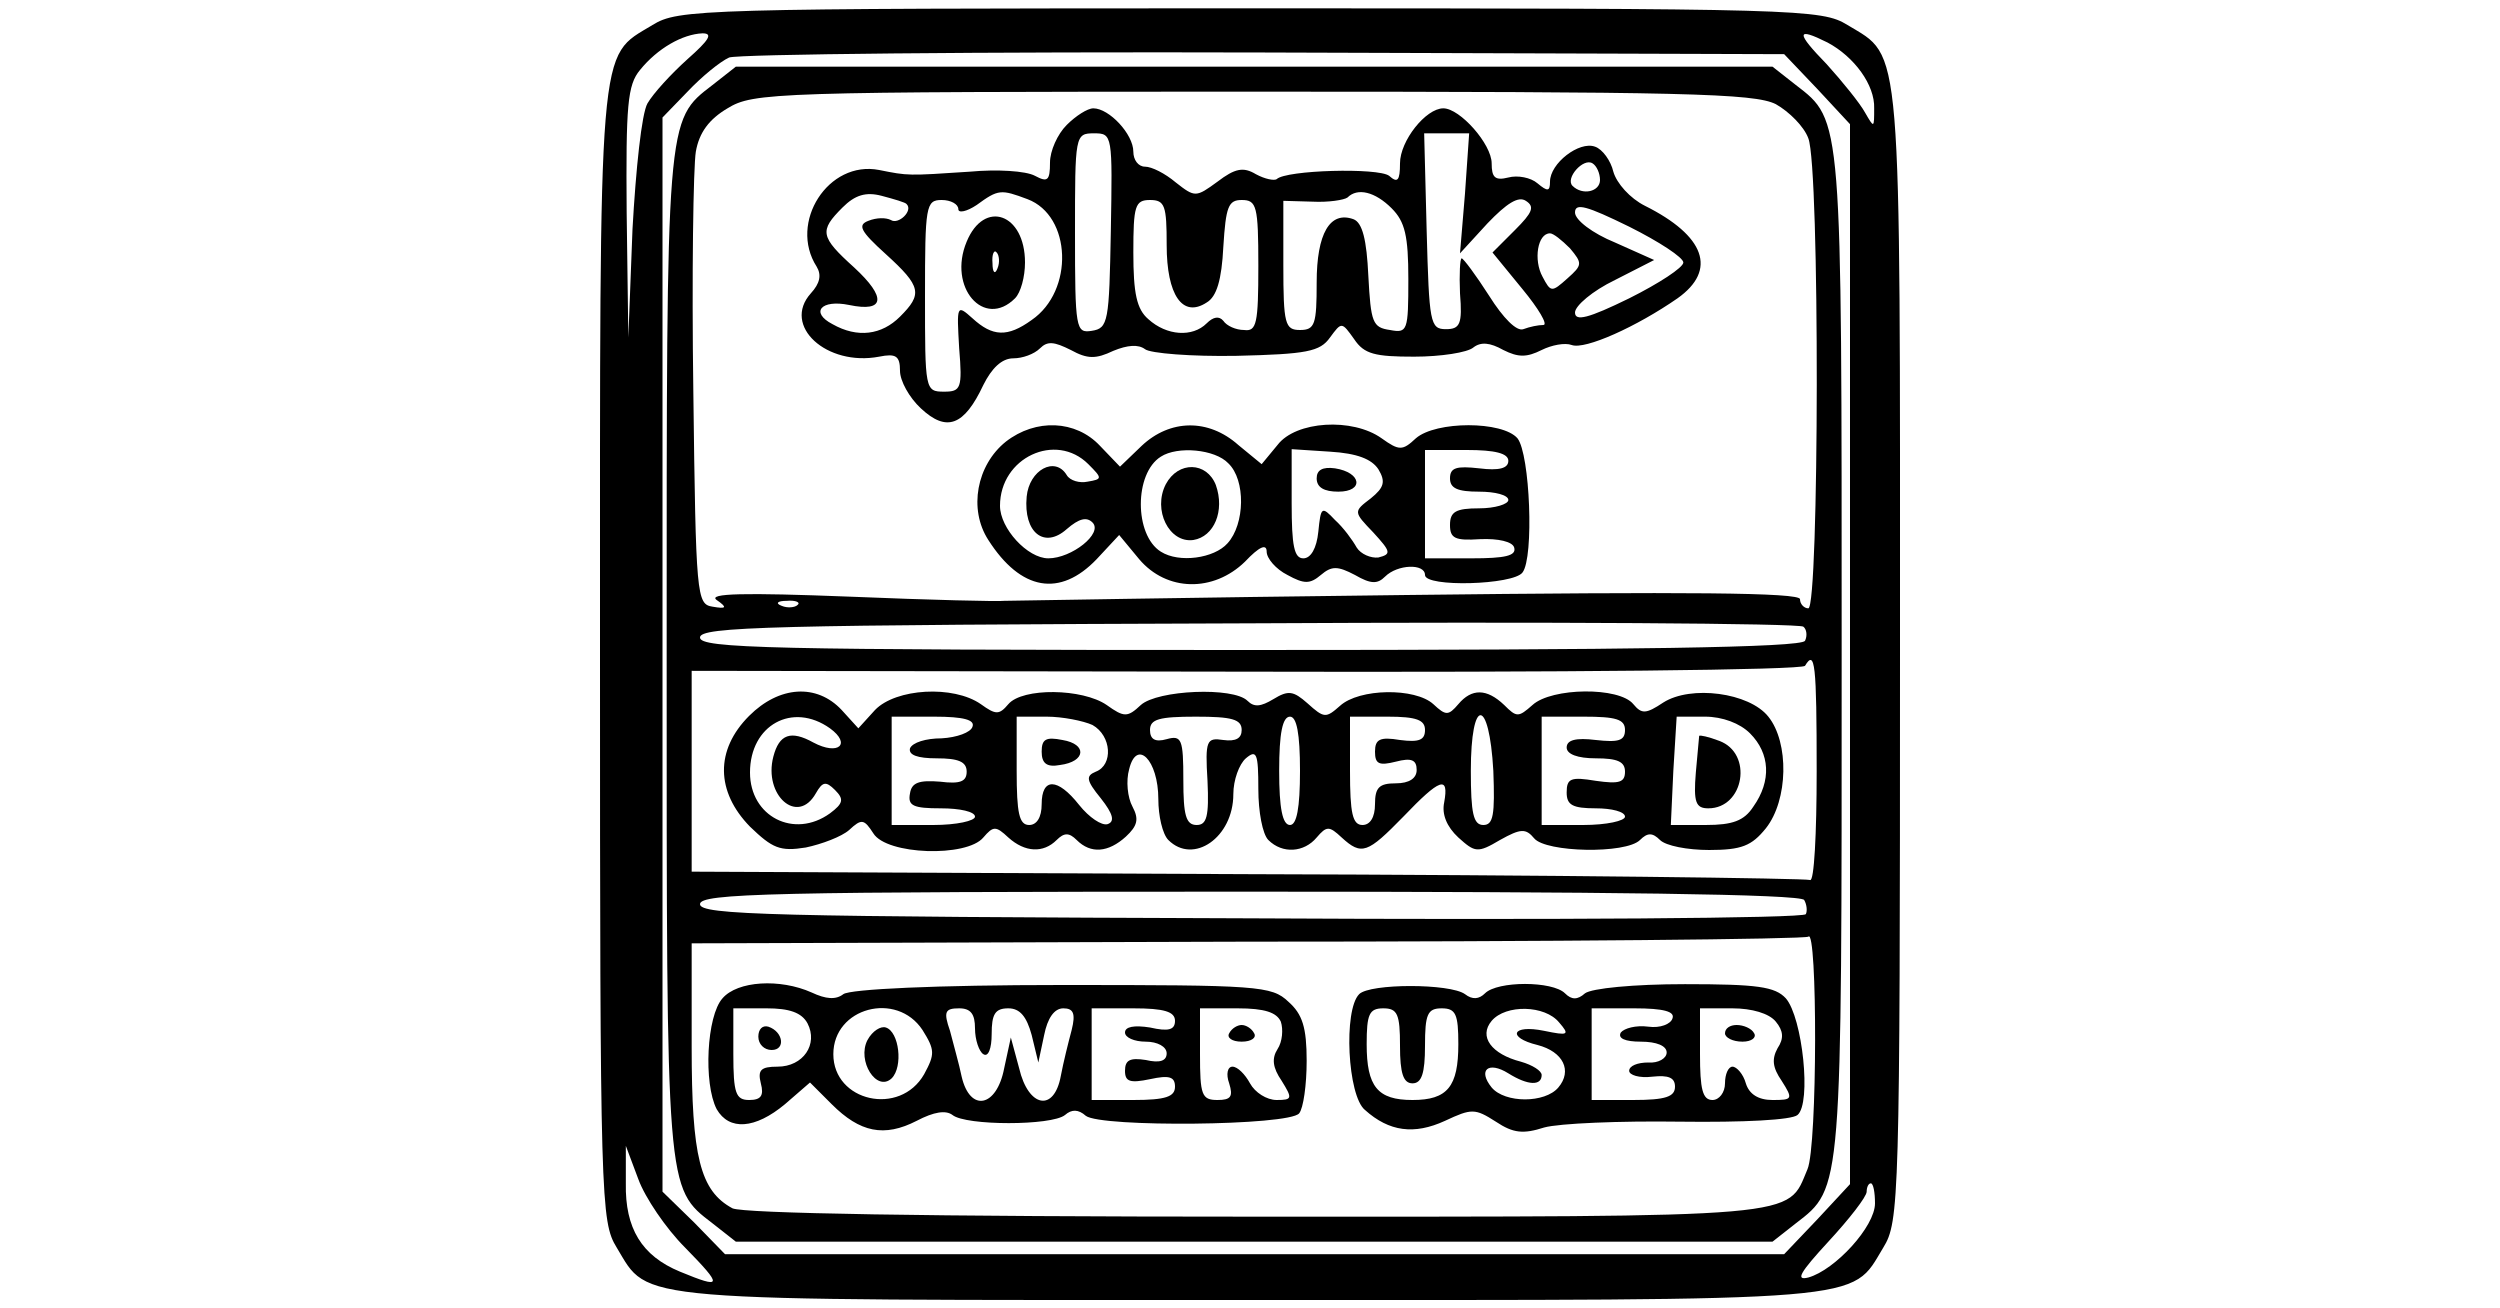 <?xml version="1.0" standalone="no"?>
<!DOCTYPE svg PUBLIC "-//W3C//DTD SVG 20010904//EN"
 "http://www.w3.org/TR/2001/REC-SVG-20010904/DTD/svg10.dtd">
<svg version="1.0" xmlns="http://www.w3.org/2000/svg"
 width="300pt" height="157pt" viewBox="0 0 300 157"
 preserveAspectRatio="xMidYMid meet">
<g transform="translate(0,157) scale(0.1,-0.1)"
fill="#000000" stroke="none">
<path d="M783 1540 c-66 -40 -63 -9 -63 -757 0 -655 1 -679 20 -710 40 -66 8
-63 760 -63 752 0 720 -3 760 63 19 31 20 55 20 710 0 748 3 717 -63 757 -31
19 -55 20 -717 20 -662 0 -686 -1 -717 -20z m42 -41 c-20 -18 -41 -41 -48 -53
-7 -12 -14 -79 -18 -151 l-5 -130 -2 150 c-1 129 1 153 16 171 21 26 51 43 75
44 13 0 8 -8 -18 -31z m1368 20 c32 -17 57 -51 56 -79 0 -24 0 -24 -11 -5 -6
11 -27 37 -46 58 -37 38 -37 45 1 26z m-12 -56 l39 -42 0 -636 0 -636 -39 -42
-40 -42 -635 0 -636 0 -37 38 -38 37 0 645 0 644 30 31 c17 18 39 36 50 41 11
4 300 7 643 6 l623 -2 40 -42z m-1359 -1390 c46 -47 45 -50 -6 -29 -46 19 -66
52 -65 106 l0 45 15 -40 c8 -22 33 -59 56 -82z m1428 53 c0 -28 -48 -80 -80
-89 -16 -4 -10 6 24 43 25 27 46 54 46 60 0 5 2 10 5 10 3 0 5 -11 5 -24z"/>
<path d="M855 1468 c-56 -43 -55 -37 -55 -683 0 -646 -1 -640 55 -683 l28 -22
622 0 622 0 28 22 c56 43 55 37 55 683 0 646 1 640 -55 683 l-28 22 -622 0
-622 0 -28 -22z m1276 -23 c16 -9 34 -27 39 -41 14 -35 13 -564 0 -564 -5 0
-10 5 -10 11 0 8 -135 9 -472 5 -260 -3 -477 -7 -483 -7 -5 -1 -89 1 -185 5
-128 5 -171 4 -160 -4 13 -9 12 -11 -5 -8 -19 3 -20 12 -23 258 -2 140 0 270
3 288 4 23 16 39 38 52 31 19 55 20 630 20 520 0 602 -2 628 -15z m-1174 -601
c-3 -3 -12 -4 -19 -1 -8 3 -5 6 6 6 11 1 17 -2 13 -5z m1209 -43 c-5 -8 -203
-11 -667 -11 -578 0 -659 2 -659 15 0 13 82 15 658 17 361 2 661 0 666 -4 4
-3 5 -11 2 -17z m14 -157 c0 -74 -3 -133 -8 -130 -4 2 -308 6 -675 7 l-667 3
0 121 0 120 665 -1 c385 -1 667 2 671 7 12 20 14 3 14 -127z m-15 -154 c3 -5
4 -13 2 -17 -3 -5 -303 -7 -666 -5 -577 2 -661 4 -661 17 0 13 83 15 659 15
429 0 662 -3 666 -10z m4 -323 c-25 -59 2 -57 -662 -57 -398 0 -615 4 -628 10
-39 21 -49 62 -49 194 l0 124 667 2 c367 0 670 3 673 6 11 12 11 -251 -1 -279z"/>
<path d="M1280 1420 c-11 -11 -20 -31 -20 -45 0 -22 -3 -24 -18 -16 -11 6 -46
8 -78 5 -75 -5 -74 -5 -109 2 -61 12 -109 -63 -75 -116 6 -10 4 -20 -7 -32
-35 -39 19 -88 82 -76 20 4 25 1 25 -17 0 -12 11 -32 25 -45 31 -29 52 -21 75
28 10 20 22 32 36 32 11 0 25 5 32 12 9 9 17 8 37 -2 20 -11 30 -11 51 -1 17
7 30 8 38 2 6 -5 56 -9 110 -8 84 2 100 5 112 22 14 19 14 19 29 -2 12 -18 25
-21 72 -21 32 0 64 5 71 11 9 7 20 6 36 -3 18 -9 28 -9 46 0 12 6 28 9 36 6
16 -6 78 22 127 56 48 34 33 75 -39 111 -18 9 -34 27 -38 41 -3 13 -13 27 -22
30 -19 7 -54 -20 -54 -42 0 -12 -3 -12 -15 -2 -8 7 -24 10 -35 7 -16 -4 -20 0
-20 17 0 23 -38 66 -58 66 -21 0 -52 -39 -52 -66 0 -21 -3 -24 -13 -15 -13 10
-124 7 -135 -4 -3 -2 -14 0 -25 6 -15 9 -25 7 -46 -9 -26 -19 -27 -19 -50 -1
-13 11 -29 19 -37 19 -8 0 -14 8 -14 18 0 21 -29 52 -48 52 -7 0 -21 -9 -32
-20z m53 -127 c-2 -109 -3 -117 -23 -120 -19 -3 -20 2 -20 117 0 118 0 120 23
120 22 0 22 -2 20 -117z m425 45 l-6 -72 33 36 c23 24 37 33 46 27 11 -7 8
-14 -13 -35 l-27 -27 36 -44 c19 -23 31 -43 25 -43 -6 0 -16 -2 -24 -5 -8 -3
-24 13 -41 40 -16 25 -31 45 -33 45 -2 0 -3 -19 -2 -42 3 -37 0 -43 -17 -43
-19 0 -20 8 -23 118 l-3 117 27 0 27 0 -5 -72z m162 16 c0 -14 -21 -19 -33 -7
-9 9 13 34 24 27 5 -3 9 -12 9 -20z m-832 -29 c8 -8 -10 -25 -19 -19 -6 3 -17
3 -27 -1 -13 -5 -10 -12 21 -40 43 -39 44 -48 17 -75 -22 -22 -51 -26 -81 -9
-27 14 -14 30 20 23 43 -9 45 9 6 45 -41 37 -42 44 -14 72 15 15 28 19 47 14
15 -4 29 -8 30 -10z m145 6 c53 -20 56 -110 5 -145 -29 -21 -47 -20 -71 2 -19
17 -19 16 -16 -36 4 -48 2 -52 -18 -52 -23 0 -23 2 -23 115 0 108 1 115 20
115 11 0 20 -5 20 -11 0 -5 10 -3 22 5 26 19 29 19 61 7z m437 -11 c16 -16 20
-33 20 -85 0 -62 -1 -65 -22 -61 -21 3 -23 9 -26 65 -2 43 -7 64 -18 68 -28
10 -44 -17 -44 -76 0 -50 -2 -57 -20 -57 -18 0 -20 7 -20 78 l0 77 35 -1 c19
-1 38 2 42 5 12 12 33 7 53 -13z m-270 -44 c0 -60 19 -88 48 -69 12 7 18 27
20 67 3 48 6 56 22 56 18 0 20 -7 20 -79 0 -69 -2 -79 -17 -77 -10 0 -21 5
-25 11 -5 6 -12 5 -20 -3 -17 -17 -48 -15 -70 5 -14 12 -18 31 -18 80 0 56 2
63 20 63 18 0 20 -7 20 -54z m620 -21 c0 -6 -29 -25 -65 -43 -49 -24 -65 -28
-65 -17 0 8 21 26 48 39 l47 24 -47 21 c-27 11 -48 27 -48 36 0 12 14 8 65
-17 36 -18 65 -37 65 -43z m-136 17 c15 -18 15 -20 -3 -36 -19 -17 -20 -17
-30 2 -11 20 -6 52 9 52 4 0 14 -8 24 -18z"/>
<path d="M1160 1280 c-23 -55 21 -105 58 -68 7 7 12 26 12 43 0 59 -49 76 -70
25z m37 -32 c-3 -8 -6 -5 -6 6 -1 11 2 17 5 13 3 -3 4 -12 1 -19z"/>
<path d="M1207 1040 c-35 -28 -45 -81 -21 -118 39 -61 86 -69 130 -23 l27 29
24 -29 c33 -39 89 -40 127 -3 17 18 26 22 26 12 0 -8 11 -21 25 -28 20 -11 27
-11 40 0 13 11 20 11 41 0 19 -11 27 -11 36 -2 15 15 48 16 48 2 0 -15 106
-12 117 3 14 18 9 142 -6 161 -18 21 -98 21 -122 0 -16 -15 -20 -15 -41 0 -35
25 -103 21 -125 -8 l-19 -23 -28 23 c-36 32 -82 31 -116 -1 l-26 -25 -24 25
c-29 31 -77 33 -113 5z m99 -27 c17 -17 17 -18 -1 -21 -9 -2 -21 1 -25 8 -14
23 -45 6 -48 -26 -4 -43 21 -63 48 -39 15 13 24 15 31 8 13 -13 -25 -43 -53
-43 -25 0 -58 36 -58 63 0 58 67 89 106 50z m168 1 c21 -20 20 -73 -1 -96 -16
-18 -58 -24 -80 -10 -32 20 -32 94 0 114 20 13 65 9 81 -8z m180 -7 c9 -15 7
-22 -9 -35 -21 -16 -21 -16 3 -41 21 -23 22 -26 6 -30 -9 -1 -21 4 -26 12 -5
9 -16 24 -26 33 -16 17 -17 16 -20 -14 -2 -20 -9 -32 -18 -32 -11 0 -14 15
-14 66 l0 65 46 -3 c33 -2 50 -9 58 -21z m156 10 c0 -9 -11 -12 -35 -9 -27 3
-35 1 -35 -12 0 -12 9 -16 35 -16 19 0 35 -4 35 -10 0 -5 -16 -10 -35 -10 -28
0 -35 -4 -35 -20 0 -16 6 -19 36 -17 22 1 39 -3 41 -10 3 -10 -11 -13 -51 -13
l-56 0 0 65 0 65 50 0 c34 0 50 -4 50 -13z"/>
<path d="M1399 989 c-16 -31 4 -71 33 -67 25 4 38 35 27 66 -11 28 -45 29 -60
1z"/>
<path d="M1580 996 c0 -11 9 -16 26 -16 31 0 28 23 -4 28 -15 2 -22 -2 -22
-12z"/>
<path d="M899 711 c-41 -41 -40 -91 1 -133 27 -26 36 -30 67 -25 19 4 43 13
52 21 15 14 18 13 29 -4 16 -26 112 -29 132 -5 12 14 15 14 30 0 20 -18 42
-19 58 -3 9 9 15 9 24 0 17 -17 38 -15 59 4 14 13 16 21 8 36 -6 11 -8 31 -4
45 9 37 35 11 35 -36 0 -20 5 -42 12 -49 30 -30 78 3 78 55 0 17 7 36 15 43
13 11 15 6 15 -37 0 -27 5 -54 12 -61 17 -17 43 -15 58 3 12 14 15 14 30 0 24
-22 31 -19 74 25 44 46 55 50 49 17 -3 -14 3 -29 17 -42 20 -18 23 -19 50 -3
25 14 31 14 41 2 14 -17 110 -19 127 -2 9 9 15 9 24 0 7 -7 33 -12 59 -12 39
0 51 5 68 26 27 34 28 103 3 134 -23 29 -93 38 -126 17 -21 -14 -26 -14 -36
-2 -17 21 -98 20 -121 -1 -17 -15 -19 -15 -34 0 -21 20 -39 20 -55 1 -12 -14
-15 -14 -30 0 -22 20 -89 19 -112 -2 -17 -15 -19 -15 -39 3 -17 15 -23 16 -41
5 -15 -9 -23 -10 -31 -2 -17 17 -108 13 -128 -5 -16 -15 -20 -15 -41 0 -29 20
-101 21 -118 1 -11 -13 -15 -13 -33 0 -33 23 -102 19 -127 -7 l-20 -22 -20 22
c-30 32 -75 29 -111 -7z m97 -15 c26 -19 10 -33 -20 -17 -27 15 -41 10 -48
-17 -12 -46 29 -83 51 -44 8 14 12 15 23 4 11 -11 10 -16 -6 -28 -43 -31 -96
-4 -96 49 0 57 51 85 96 53z m171 2 c-2 -7 -19 -13 -37 -14 -19 0 -35 -5 -38
-12 -2 -8 9 -12 32 -12 26 0 36 -4 36 -16 0 -12 -8 -15 -32 -12 -25 2 -34 -1
-36 -14 -3 -15 4 -18 37 -18 23 0 41 -4 41 -10 0 -5 -22 -10 -50 -10 l-50 0 0
65 0 65 51 0 c36 0 49 -4 46 -12z m144 2 c23 -13 25 -48 4 -56 -12 -5 -12 -10
6 -32 15 -19 17 -28 8 -31 -7 -2 -22 8 -34 23 -26 33 -45 33 -45 1 0 -16 -6
-25 -15 -25 -12 0 -15 14 -15 65 l0 65 36 0 c19 0 44 -5 55 -10z m179 -6 c0
-10 -7 -14 -22 -12 -20 3 -22 0 -19 -49 2 -43 -1 -53 -13 -53 -13 0 -16 12
-16 54 0 49 -2 54 -20 49 -14 -4 -20 0 -20 11 0 13 11 16 55 16 43 0 55 -3 55
-16z m70 -49 c0 -45 -4 -65 -12 -65 -9 0 -13 20 -13 65 0 45 4 65 13 65 8 0
12 -20 12 -65z m150 49 c0 -12 -7 -15 -30 -12 -24 4 -30 1 -30 -14 0 -15 5
-17 25 -12 19 5 25 2 25 -10 0 -10 -9 -16 -25 -16 -20 0 -25 -5 -25 -25 0 -16
-6 -25 -15 -25 -12 0 -15 14 -15 65 l0 65 45 0 c35 0 45 -4 45 -16z m82 -49
c2 -53 0 -65 -12 -65 -12 0 -15 14 -15 65 0 89 22 89 27 0z m158 49 c0 -13 -8
-15 -35 -12 -24 3 -35 0 -35 -9 0 -8 13 -13 35 -13 26 0 35 -4 35 -16 0 -13
-7 -15 -35 -11 -30 5 -35 3 -35 -14 0 -15 7 -19 35 -19 19 0 35 -4 35 -10 0
-5 -22 -10 -50 -10 l-50 0 0 65 0 65 50 0 c39 0 50 -3 50 -16z m150 -4 c24
-24 26 -57 4 -88 -11 -17 -25 -22 -57 -22 l-42 0 3 65 4 65 34 0 c21 0 42 -8
54 -20z"/>
<path d="M1250 668 c0 -14 6 -19 22 -16 31 4 33 25 3 30 -20 4 -25 1 -25 -14z"/>
<path d="M2039 687 c0 -1 -2 -21 -4 -44 -3 -36 0 -43 15 -43 43 0 54 66 13 81
-13 5 -23 7 -24 6z"/>
<path d="M867 372 c-19 -21 -23 -102 -7 -133 15 -26 46 -24 82 6 l30 26 26
-26 c34 -34 63 -40 102 -20 21 11 35 13 43 7 16 -13 119 -13 135 0 8 7 16 7
25 -1 18 -14 244 -12 256 3 5 6 9 34 9 63 0 40 -5 56 -22 71 -20 19 -36 20
-271 20 -153 0 -255 -5 -263 -11 -9 -7 -21 -6 -38 2 -38 17 -89 14 -107 -7z
m102 -30 c13 -25 -5 -52 -36 -52 -20 0 -24 -4 -20 -20 4 -15 0 -20 -14 -20
-16 0 -19 8 -19 55 l0 55 40 0 c27 0 42 -5 49 -18z m138 -8 c15 -24 15 -29 2
-53 -29 -51 -109 -33 -109 24 0 56 76 76 107 29z m63 2 c0 -14 5 -28 10 -31 6
-4 10 7 10 24 0 24 4 31 20 31 14 0 22 -10 28 -32 l8 -33 7 33 c4 20 12 32 23
32 12 0 15 -6 10 -26 -4 -15 -10 -39 -13 -55 -8 -44 -39 -38 -50 9 l-10 37 -8
-37 c-9 -47 -41 -53 -51 -10 -3 15 -10 39 -14 55 -8 23 -6 27 11 27 14 0 19
-7 19 -24z m240 9 c0 -11 -8 -13 -30 -8 -19 3 -30 1 -30 -6 0 -6 11 -11 25
-11 14 0 25 -6 25 -14 0 -9 -8 -12 -25 -8 -19 3 -25 0 -25 -13 0 -13 6 -15 30
-10 23 5 30 3 30 -9 0 -12 -11 -16 -50 -16 l-50 0 0 55 0 55 50 0 c37 0 50 -4
50 -15z m127 -1 c3 -9 2 -24 -4 -33 -7 -11 -6 -22 5 -38 13 -21 13 -23 -6 -23
-12 0 -26 9 -32 20 -6 11 -15 20 -21 20 -6 0 -8 -9 -4 -20 5 -16 2 -20 -14
-20 -19 0 -21 6 -21 55 l0 55 45 0 c33 0 47 -5 52 -16z"/>
<path d="M910 326 c0 -9 7 -16 16 -16 17 0 14 22 -4 28 -7 2 -12 -3 -12 -12z"/>
<path d="M1041 322 c-13 -25 11 -63 29 -46 14 14 9 56 -7 61 -6 2 -16 -4 -22
-15z"/>
<path d="M1475 330 c-3 -5 3 -10 15 -10 12 0 18 5 15 10 -3 6 -10 10 -15 10
-5 0 -12 -4 -15 -10z"/>
<path d="M1631 377 c-19 -19 -14 -122 7 -139 29 -26 59 -30 96 -13 32 15 36
15 61 -1 21 -14 33 -15 58 -7 18 5 91 8 162 7 78 -1 135 2 142 8 17 14 6 117
-14 140 -13 14 -34 17 -121 17 -62 0 -112 -5 -120 -11 -9 -8 -16 -8 -24 0 -15
15 -81 15 -96 0 -7 -7 -15 -8 -24 -1 -18 13 -114 13 -127 0z m49 -62 c0 -33 4
-45 15 -45 11 0 15 12 15 45 0 38 3 45 20 45 17 0 20 -7 20 -43 0 -51 -13 -67
-55 -67 -42 0 -55 16 -55 67 0 36 3 43 20 43 17 0 20 -7 20 -45z m191 28 c13
-15 11 -16 -18 -10 -39 8 -45 -8 -8 -17 31 -8 42 -31 25 -51 -16 -19 -64 -19
-80 0 -17 21 -4 32 20 17 24 -15 40 -15 40 -2 0 5 -11 12 -25 16 -35 9 -51 30
-35 49 17 20 64 19 81 -2z m136 5 c-2 -7 -15 -12 -29 -10 -15 2 -29 -2 -33 -7
-4 -7 5 -11 24 -11 19 0 31 -5 31 -13 0 -7 -10 -13 -22 -12 -13 0 -23 -4 -23
-10 0 -5 12 -9 28 -7 19 2 27 -1 27 -12 0 -12 -11 -16 -50 -16 l-50 0 0 55 0
55 51 0 c36 0 49 -4 46 -12z m124 -4 c9 -11 10 -20 2 -32 -7 -13 -6 -23 5 -39
14 -22 13 -23 -11 -23 -17 0 -28 7 -32 20 -3 11 -11 20 -16 20 -5 0 -9 -9 -9
-20 0 -11 -7 -20 -15 -20 -12 0 -15 13 -15 55 l0 55 39 0 c23 0 44 -6 52 -16z"/>
<path d="M2070 330 c0 -5 9 -10 21 -10 11 0 17 5 14 10 -3 6 -13 10 -21 10 -8
0 -14 -4 -14 -10z"/>
</g>
</svg>
